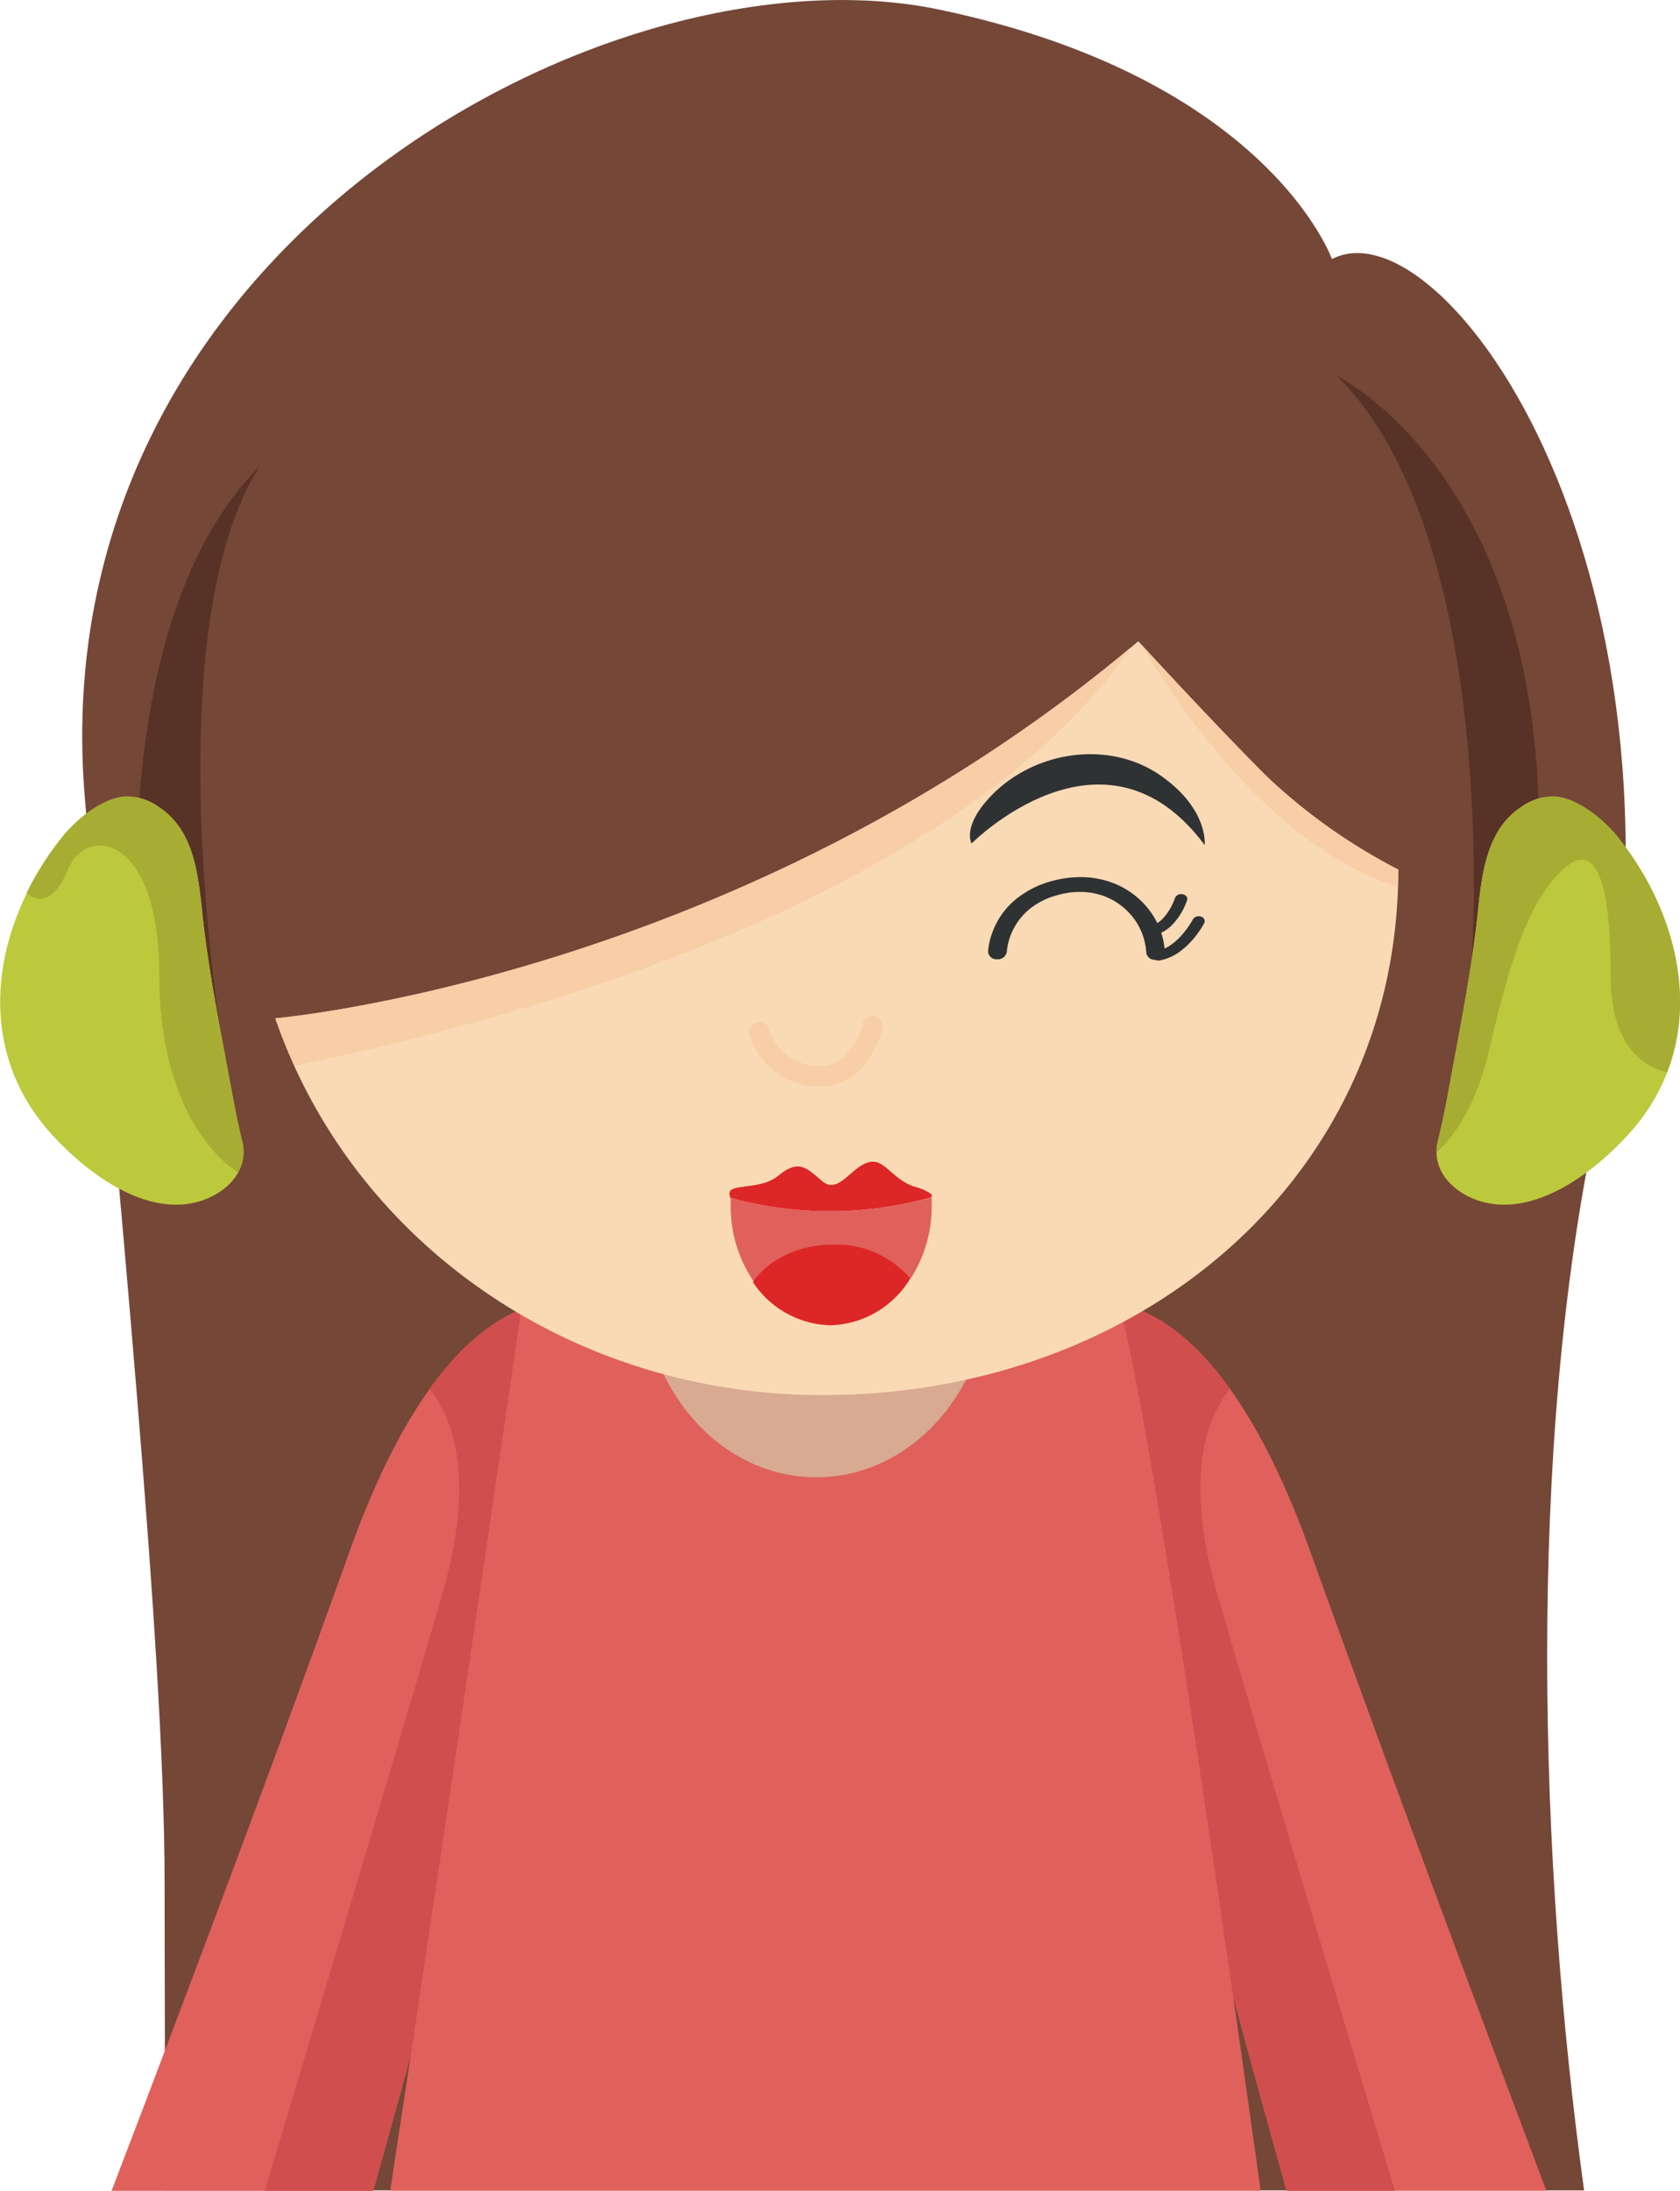 <svg xmlns="http://www.w3.org/2000/svg" viewBox="0 0 199.54 260.09"><defs><style>.cls-1{fill:#754737;}.cls-2{fill:#e0605c;}.cls-3{fill:#d14e4e;}.cls-4{fill:#d8aa91;}.cls-5{fill:#f9dab4;}.cls-6{fill:#2f3233;}.cls-7{fill:#dd2626;}.cls-8{fill:#f7cea6;}.cls-9{fill:#593227;}.cls-10{fill:#bcc93d;}.cls-11{fill:#a7ad32;}</style></defs><title>资源 117</title><g id="图层_2" data-name="图层 2"><g id="Layer_1" data-name="Layer 1"><path class="cls-1" d="M158.2,30.76S150.64,9.33,111.56,1.14,4.42,29.5,10.1,95c3.78,44.75,9.45,100.21,9.45,128.57,0,10.24.08,23.27,0,36.48h168.6c-5.33-38.62-6.88-87.9,1.52-127.24C203.58,67.94,171.43,23.83,158.2,30.76Z"/><path class="cls-2" d="M41.55,184.1c-11.45,32-25.84,69.58-28.3,76H44.33C51,236.33,71.94,160.14,69.06,154.92,69.06,154.92,54.11,149,41.55,184.1Z"/><path class="cls-3" d="M51,164.91c2,2.37,5.89,9.19,1.6,24.09-4.5,15.6-16.56,55.78-21.16,71.09H44.33C51,236.33,71.94,160.14,69.06,154.92,69.06,154.92,60.58,151.58,51,164.91Z"/><path class="cls-2" d="M155.59,184.1C143,149,128.08,154.92,128.08,154.92c-2.88,5.22,18.08,81.41,24.73,105.17h30.86C181.09,253.27,167,215.84,155.59,184.1Z"/><path class="cls-3" d="M128.08,154.92c-2.88,5.22,18.08,81.41,24.73,105.17h12.86C161.07,244.78,149,204.6,144.52,189c-4.3-14.9-.45-21.72,1.59-24.09C136.56,151.58,128.08,154.92,128.08,154.92Z"/><path class="cls-2" d="M61.91,155.55s-10,68.35-15.57,104.54h103.4c-5.25-37.55-14.58-101.54-17.69-108l-17-2.53-37.5,1.58Z"/><path class="cls-4" d="M117.63,151.76c0,13.05-9.26,23.63-20.68,23.63s-20.68-10.58-20.68-23.63S85.53,128.13,97,128.13,117.63,138.71,117.63,151.76Z"/><path class="cls-5" d="M166.08,103.23c0,36.55-30.62,62.4-68.38,62.4-30.33,0-56-18.51-65-44.73,0,0,55.23-4.75,102.5-44.77,0,0,8.74,9.54,15.28,16.07A68.2,68.2,0,0,0,166.08,103.23Z"/><path class="cls-6" d="M142.67,108.83a.82.82,0,0,0-1,.34h0a10,10,0,0,1-1.27,1.8,7.46,7.46,0,0,1-1.34,1.22,4.53,4.53,0,0,1-.74.42,8,8,0,0,0-.4-1.87,4.66,4.66,0,0,0,1.17-.81,7.4,7.4,0,0,0,1.46-2,9,9,0,0,0,.45-1.06c.1-.32-.14-.63-.54-.7a.78.78,0,0,0-.9.44h0a7.38,7.38,0,0,1-.74,1.53,5.63,5.63,0,0,1-.88,1.08,3.41,3.41,0,0,1-.48.37,9.67,9.67,0,0,0-2.13-2.83,10,10,0,0,0-3.32-2,10.9,10.9,0,0,0-4.26-.61,12.69,12.69,0,0,0-2.73.43,11.41,11.41,0,0,0-4.36,2.18,9.17,9.17,0,0,0-2.85,4.1,7.67,7.67,0,0,0-.45,2.14,1,1,0,0,0,1.08.89,1.06,1.06,0,0,0,1.14-.89h0a7.49,7.49,0,0,1,2.7-5.07,8.77,8.77,0,0,1,3.41-1.68,9.44,9.44,0,0,1,2.14-.35,8.57,8.57,0,0,1,3.23.46,7.87,7.87,0,0,1,3.59,2.66,7.53,7.53,0,0,1,1.5,4.11,1,1,0,0,0,1.08.82.86.86,0,0,0,.55.07,6,6,0,0,0,2.3-1,9.63,9.63,0,0,0,2.18-2.22,10,10,0,0,0,.78-1.22A.55.55,0,0,0,142.67,108.83Z"/><path class="cls-7" d="M110.57,141.75a5.12,5.12,0,0,0-1.86-.83c-2.88-.91-3.62-3.53-5.65-2.9s-3.5,3.8-5.39,2.22-2.76-2.67-5.2-.68c-2,1.66-5.22,1-5.77,1.88a.69.69,0,0,0,0,.56c0,.06,0,.12,0,.19a44.62,44.62,0,0,0,23.77,0l.11-.06C110.68,142.07,110.76,141.94,110.57,141.75Z"/><path class="cls-2" d="M99,147.8a11.63,11.63,0,0,1,9.16,4,15.91,15.91,0,0,0,2.5-8.67c0-.32,0-.64,0-1l-.11.06a44.62,44.62,0,0,1-23.77,0c0-.07,0-.13,0-.19,0,.36,0,.72,0,1.09a15.93,15.93,0,0,0,2.82,9.17C91.19,149.62,94.8,147.8,99,147.8Z"/><path class="cls-7" d="M98.62,157.34a11.43,11.43,0,0,0,9.51-5.58,11.63,11.63,0,0,0-9.16-4c-4.17,0-7.78,1.82-9.54,4.46A11.36,11.36,0,0,0,98.62,157.34Z"/><path class="cls-8" d="M103.91,120.63a1.22,1.22,0,0,1,.91,1.47h0a12.41,12.41,0,0,1-1.56,3.51h0A6.93,6.93,0,0,1,96.9,129h-.19a8.66,8.66,0,0,1-6.13-3.24h0A8.77,8.77,0,0,1,89,122.89h0a1.23,1.23,0,0,1,.85-1.51h0a1.23,1.23,0,0,1,1.51.85h0a.5.5,0,0,0,0,.12h0a2.92,2.92,0,0,0,.18.44h0a6.68,6.68,0,0,0,.88,1.43h0A6.2,6.2,0,0,0,97,126.56h.11a4.24,4.24,0,0,0,3.8-1.82h0a9.5,9.5,0,0,0,1.52-3h0c0-.15.05-.21.05-.21h0a1.23,1.23,0,0,1,1.28-.94h0l.2,0Z"/><path class="cls-9" d="M17,120.88,26.3,123s-8-48.17,4.59-67.7C11,75.19,17,120.88,17,120.88Z"/><path class="cls-9" d="M174.8,114s3.58-49.94-16-69.36c0,0,25.91,12.47,23.89,59.17Z"/><path class="cls-8" d="M134.27,76.9c-47.06,39.31-101.57,44-101.57,44A58.62,58.62,0,0,0,35,126.54C104,112.06,127.19,87.54,134.27,76.9Z"/><path class="cls-8" d="M150.48,92.2c-5.78-5.78-13.28-13.89-14.94-15.7,5.55,9.3,16.4,24.33,30.49,28.76,0-.68.05-1.35.05-2A68.2,68.2,0,0,1,150.48,92.2Z"/><path class="cls-6" d="M115.4,100.14s15.73-15.87,27.68.18c0,0,.51-4.19-5.16-8.2-6.12-4.32-15-3-20.15,2.31C114.18,98.14,115.4,100.14,115.4,100.14Z"/><path class="cls-10" d="M22,99.36c1.48,2.88,1.75,6.46,2.1,9.64.71,6.42,2,12.81,3.17,19.16.45,2.41.89,4.83,1.48,7.22,1,3.87-2.33,6.69-5.77,7.43-6.39,1.36-13.16-4-17.08-8.41-9.27-10.44-6.67-24.77,1.51-35,1.59-2,4.78-4.68,7.52-4.81a6.46,6.46,0,0,1,3.93,1.23A9.1,9.1,0,0,1,22,99.36Z"/><path class="cls-11" d="M28.26,139.2a5.15,5.15,0,0,0,.47-3.82c-.59-2.39-1-4.81-1.48-7.22-1.17-6.35-2.46-12.74-3.17-19.16-.35-3.18-.62-6.76-2.1-9.64a9.1,9.1,0,0,0-3.14-3.58,6.46,6.46,0,0,0-3.93-1.23c-2.74.13-5.93,2.8-7.52,4.81A36.33,36.33,0,0,0,3.16,106s2.61,2.78,4.88-2.71,10.88-4.19,10.88,12.51C18.92,128.06,23.31,135.87,28.26,139.2Z"/><path class="cls-10" d="M177.56,99.36c-1.48,2.88-1.76,6.46-2.11,9.64-.71,6.42-2,12.81-3.16,19.16-.45,2.41-.89,4.83-1.49,7.22-1,3.87,2.34,6.69,5.78,7.43,6.39,1.36,13.16-4,17.08-8.41,9.27-10.44,6.67-24.77-1.51-35-1.6-2-4.79-4.68-7.52-4.81a6.51,6.51,0,0,0-3.94,1.23A9.16,9.16,0,0,0,177.56,99.36Z"/><path class="cls-11" d="M184.63,94.55a6.51,6.51,0,0,0-3.94,1.23,9.16,9.16,0,0,0-3.13,3.58c-1.48,2.88-1.76,6.46-2.11,9.64-.71,6.42-2,12.81-3.16,19.16-.45,2.41-.89,4.83-1.49,7.22a5.92,5.92,0,0,0-.17,1.42c2.46-2.16,4.85-6.23,6.16-11.82,2.52-10.72,4.57-17.49,8.51-21.43s6,0,6,12.29c0,8.66,4.22,10.9,6.72,11.47,3.56-9.24.59-19.86-5.86-27.95C190.55,97.35,187.36,94.68,184.63,94.55Z"/></g></g></svg>